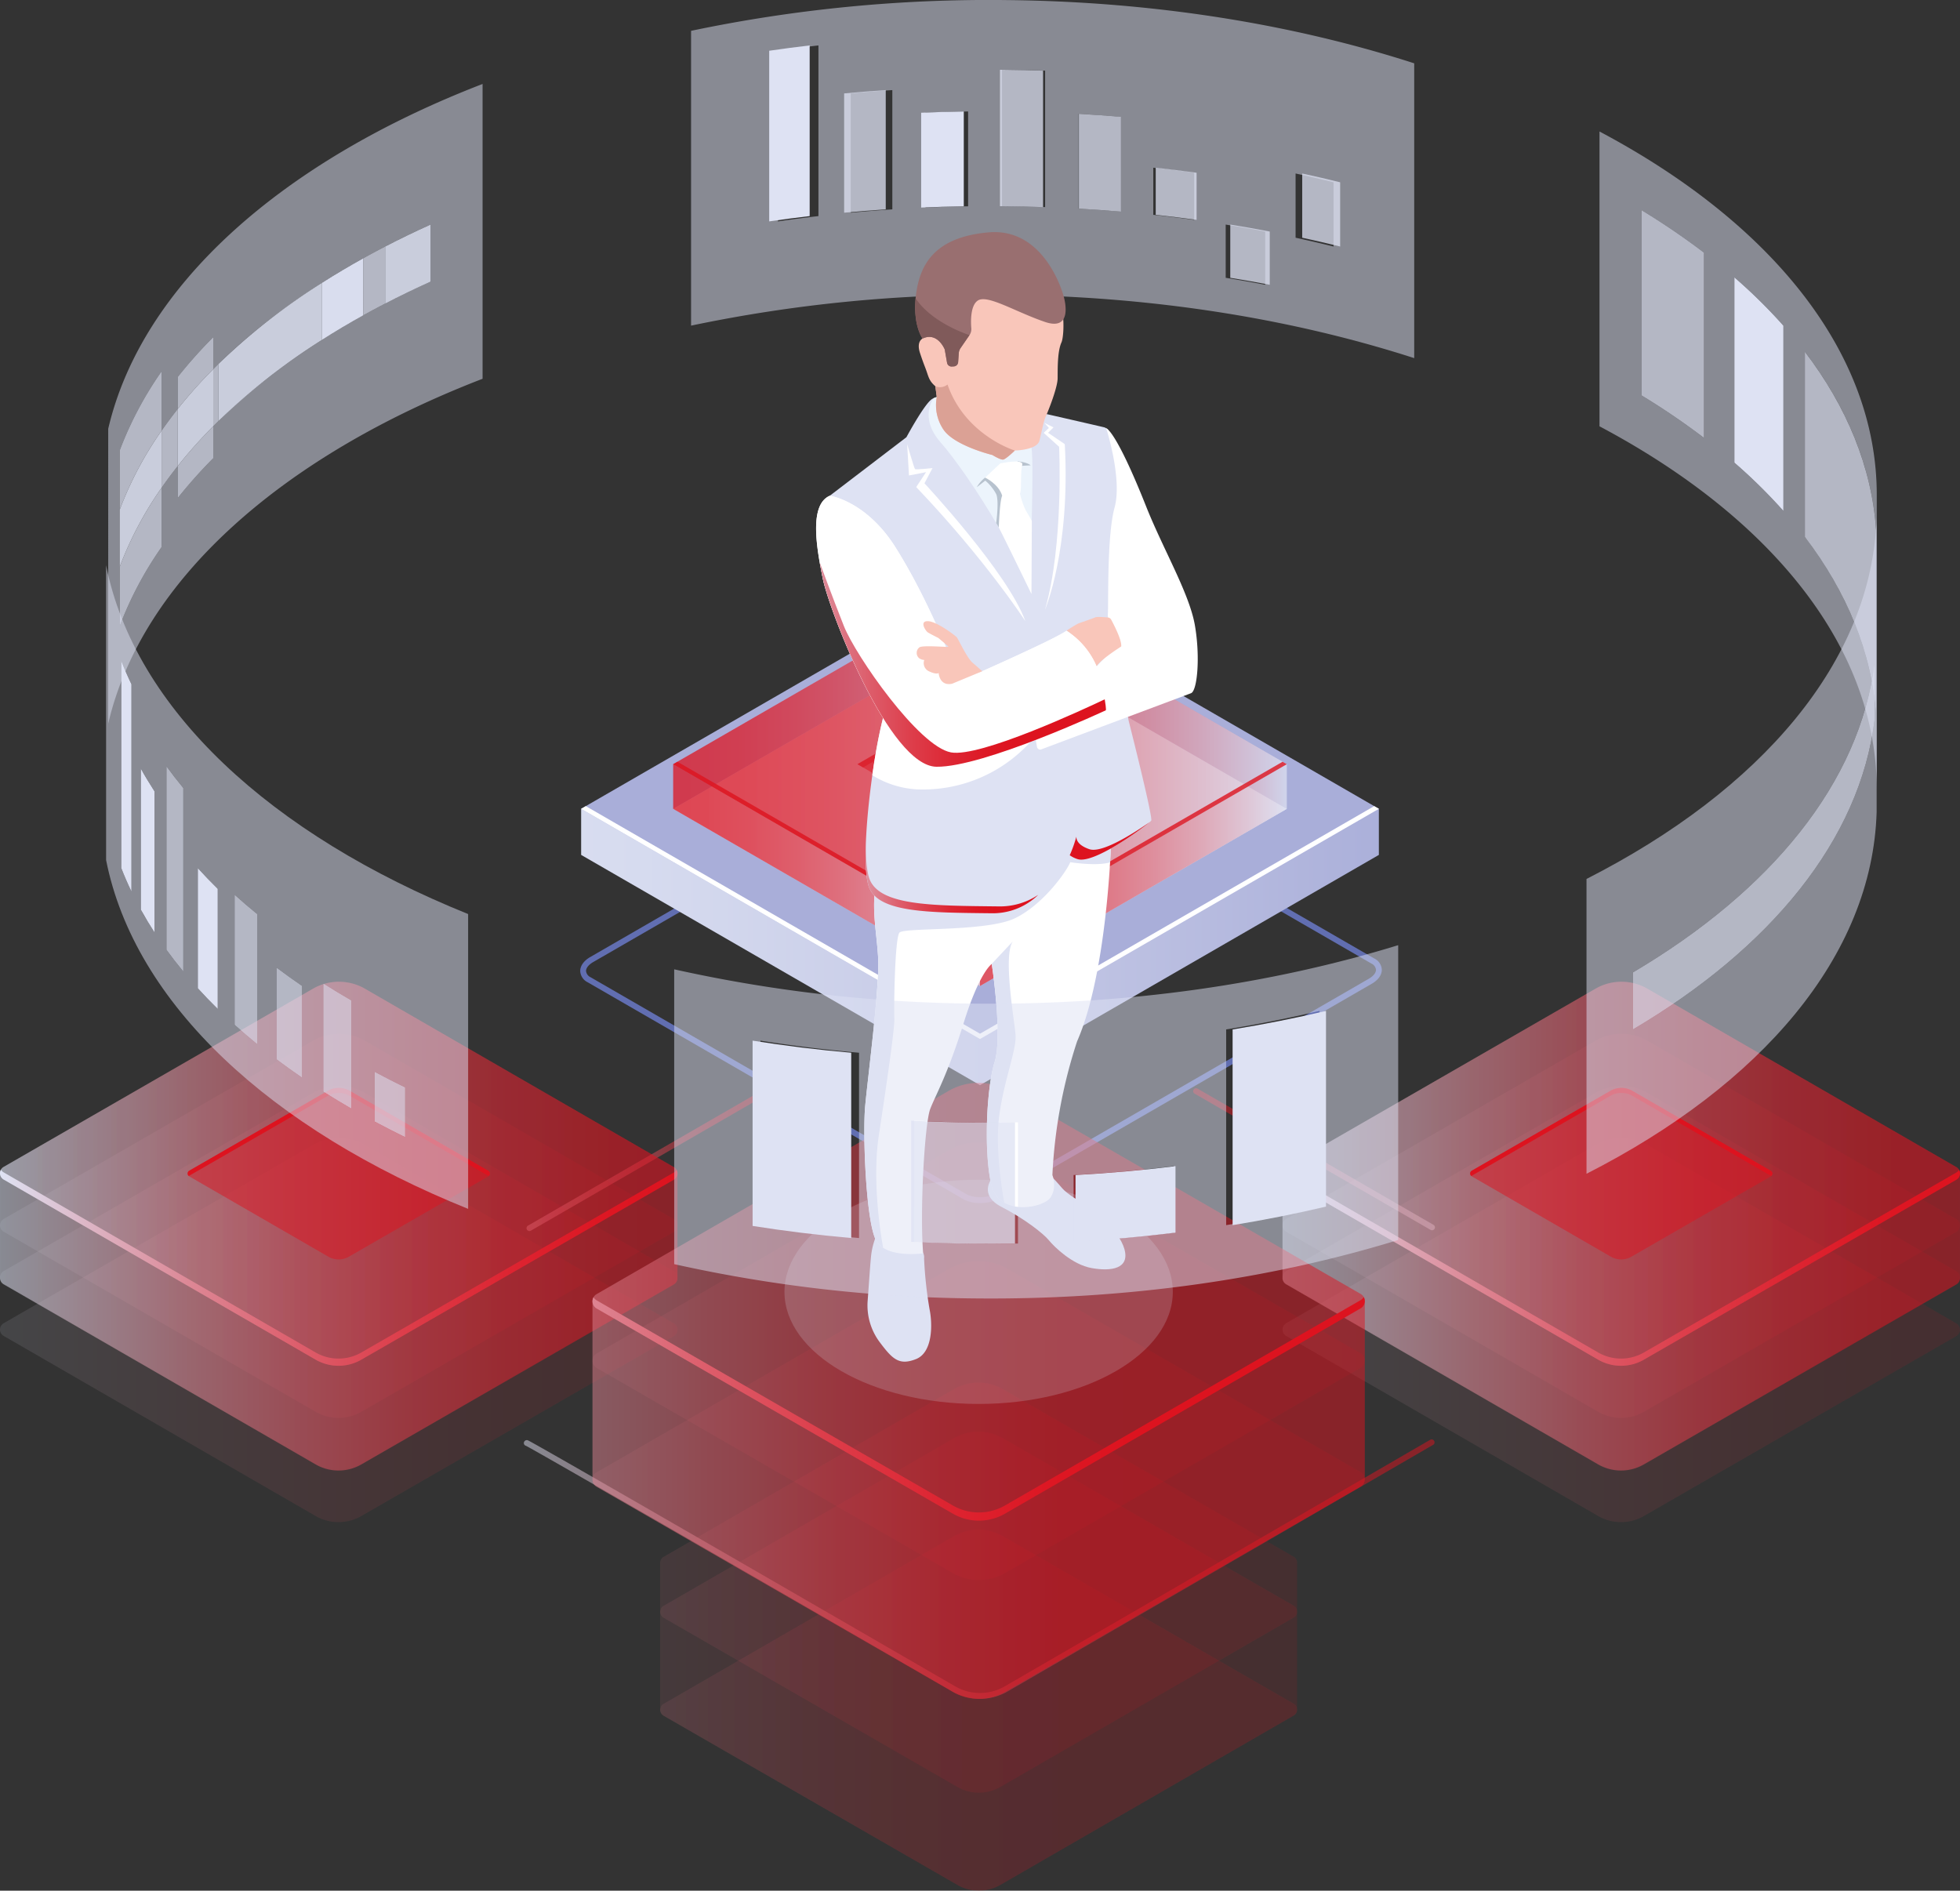<svg xmlns="http://www.w3.org/2000/svg" xmlns:xlink="http://www.w3.org/1999/xlink" width="705.795" height="680.833" viewBox="0 0 705.795 680.833">
  <rect x="0" y="0" width="705.795" height="680.833" fill="#333333" stroke="none"/>
  <defs>
    <linearGradient id="linear-gradient" y1="0.5" x2="1" y2="0.5" gradientUnits="objectBoundingBox">
      <stop offset="0" stop-color="#dee2f3"/>
      <stop offset="0.118" stop-color="#ddb9c9"/>
      <stop offset="0.281" stop-color="#dd8795"/>
      <stop offset="0.443" stop-color="#dd5d6b"/>
      <stop offset="0.598" stop-color="#dd3d4a"/>
      <stop offset="0.746" stop-color="#dd2532"/>
      <stop offset="0.884" stop-color="#dd1723"/>
      <stop offset="1" stop-color="#dd131f"/>
    </linearGradient>
    <linearGradient id="linear-gradient-2" y1="0.5" x2="1" y2="0.5" gradientUnits="objectBoundingBox">
      <stop offset="0" stop-color="#dd131f"/>
      <stop offset="0.116" stop-color="#dd1723"/>
      <stop offset="0.254" stop-color="#dd2532"/>
      <stop offset="0.402" stop-color="#dd3d4a"/>
      <stop offset="0.557" stop-color="#dd5d6b"/>
      <stop offset="0.719" stop-color="#dd8795"/>
      <stop offset="0.882" stop-color="#ddb9c9"/>
      <stop offset="1" stop-color="#dee2f3"/>
    </linearGradient>
    <linearGradient id="linear-gradient-4" x1="-0.247" y1="0.5" x2="1.034" y2="0.5" gradientUnits="objectBoundingBox">
      <stop offset="0" stop-color="#dee2f3"/>
      <stop offset="0.255" stop-color="#d6dbef"/>
      <stop offset="0.627" stop-color="#c3c7e5"/>
      <stop offset="1" stop-color="#a9aed9"/>
    </linearGradient>
    <linearGradient id="linear-gradient-25" x1="-0.36" y1="0.5" x2="0.64" y2="0.5" xlink:href="#linear-gradient"/>
    <linearGradient id="linear-gradient-30" x1="-0.297" y1="0.5" x2="0.703" y2="0.5" xlink:href="#linear-gradient"/>
    <linearGradient id="linear-gradient-37" x1="-4.517" y1="3.882" x2="-3.495" y2="3.882" xlink:href="#linear-gradient"/>
    <linearGradient id="linear-gradient-38" x1="-0.236" y1="2.146" x2="0.751" y2="2.146" xlink:href="#linear-gradient"/>
    <linearGradient id="linear-gradient-39" x1="-0.256" y1="1.053" x2="0.713" y2="1.053" xlink:href="#linear-gradient"/>
  </defs>
  <g id="Group_1097" data-name="Group 1097" transform="translate(-209.664 -218.047)">
    <path id="Path_6226" data-name="Path 6226" d="M545.662,635.57a12.2,12.2,0,0,1-6.015-1.408L404.4,556.078A4.757,4.757,0,0,1,401.694,552c0-1.869,1.316-3.7,3.609-5.021l133.434-77.041c4.084-2.356,10.082-2.588,13.657-.519l135.247,78.084a4.758,4.758,0,0,1,2.706,4.072c0,1.869-1.316,3.7-3.61,5.021L553.3,633.641A15.633,15.633,0,0,1,545.662,635.57Zm-4.969-3.223c2.893,1.67,8.19,1.43,11.565-.521l133.433-77.041c1.605-.925,2.561-2.125,2.561-3.209a2.824,2.824,0,0,0-1.656-2.255L551.348,471.237c-2.891-1.664-8.186-1.424-11.565.52L406.349,548.8c-1.6.926-2.561,2.125-2.561,3.209a2.832,2.832,0,0,0,1.656,2.256Z" transform="translate(16.906 15.697)" fill="#616eb1" style="mix-blend-mode: lighten;isolation: isolate"/>
    <path id="Path_6227" data-name="Path 6227" d="M387.535,639.619a1.048,1.048,0,0,1-.523-1.956l85.436-49.326a1.047,1.047,0,1,1,1.046,1.814l-85.436,49.326A1.042,1.042,0,0,1,387.535,639.619Z" transform="translate(12.781 21.731)" opacity="0.5" fill="url(#linear-gradient)"/>
    <path id="Path_6228" data-name="Path 6228" d="M696.384,639.341a1.027,1.027,0,0,1-.523-.142l-84.956-49.048a1.047,1.047,0,1,1,1.046-1.814l84.955,49.048a1.048,1.048,0,0,1-.524,1.956Z" transform="translate(28.953 21.728)" opacity="0.5" fill="url(#linear-gradient-2)"/>
    <path id="Path_6229" data-name="Path 6229" d="M546.472,799.271a19.876,19.876,0,0,1-9.957-2.667c-34.825-20.187-150.791-87.229-153.572-88.467a1,1,0,0,1-.669-1.282,1.081,1.081,0,0,1,1.343-.7c1.806.521,152.43,87.753,153.95,88.632a17.852,17.852,0,0,0,17.833-.005L708.589,706a1.048,1.048,0,1,1,1.052,1.813L556.451,796.6A19.934,19.934,0,0,1,546.472,799.271Z" transform="translate(16.078 30.527)" opacity="0.5" fill="url(#linear-gradient)"/>
    <g id="Group_1065" data-name="Group 1065" transform="translate(418.932 426.375)">
      <g id="Group_1061" data-name="Group 1061">
        <path id="Path_6230" data-name="Path 6230" d="M689.287,493.6v16.6L545.66,593.123,402.028,510.2V493.6Z" transform="translate(-402.028 -410.676)" fill="url(#linear-gradient-4)"/>
        <path id="Path_6231" data-name="Path 6231" d="M545.66,579.792,402.028,496.866l143.627-82.923,143.632,82.926Z" transform="translate(-402.028 -413.943)" fill="#a9aed9"/>
        <path id="Path_6232" data-name="Path 6232" d="M545.66,574.624,403.708,492.668l-1.679.969L545.66,576.563,689.287,493.64l-1.679-.969Z" transform="translate(-402.028 -410.715)" fill="#fff"/>
      </g>
      <g id="Group_1064" data-name="Group 1064" transform="translate(33.157 3.079)">
        <path id="Path_6233" data-name="Path 6233" d="M544.353,559.91,433.882,496.129,544.35,432.351l110.471,63.781Z" transform="translate(-433.879 -416.267)" fill="#dee2f3"/>
        <g id="Group_1063" data-name="Group 1063" transform="translate(0)">
          <path id="Path_6234" data-name="Path 6234" d="M544.353,559.913,433.88,496.131l110.47-63.78,110.474,63.782Z" transform="translate(-433.88 -416.267)" opacity="0.5" fill="url(#linear-gradient-2)"/>
          <g id="Group_1062" data-name="Group 1062">
            <path id="Path_6235" data-name="Path 6235" d="M540,416.9l110.474,63.782v16.083L540,432.983Z" transform="translate(-429.528 -416.9)" opacity="0.5" fill="url(#linear-gradient-2)"/>
            <path id="Path_6236" data-name="Path 6236" d="M544.353,432.983,433.88,496.763V480.681L544.35,416.9Z" transform="translate(-433.88 -416.9)" opacity="0.5" fill="url(#linear-gradient-2)"/>
            <path id="Path_6237" data-name="Path 6237" d="M544.353,544.463,433.88,480.681,544.35,416.9l110.474,63.782Z" transform="translate(-433.88 -416.9)" opacity="0.5" fill="url(#linear-gradient-2)"/>
            <path id="Path_6238" data-name="Path 6238" d="M541.74,504.659,497.6,479.173l44.142-25.485,44.143,25.486Z" transform="translate(-431.267 -415.392)" fill="#dd131f" opacity="0.5"/>
            <path id="Path_6239" data-name="Path 6239" d="M541.738,456.032l42.112,24.314,2.031-1.173-44.143-25.486L497.6,479.173l2.031,1.172Z" transform="translate(-431.267 -415.392)" fill="#dd131f" opacity="0.5"/>
            <path id="Path_6240" data-name="Path 6240" d="M540,541.95v16.083l110.47-63.78V478.17Z" transform="translate(-429.528 -414.388)" opacity="0.5" fill="url(#linear-gradient-2)"/>
          </g>
          <path id="Path_6241" data-name="Path 6241" d="M433.88,478.168v16.083l110.474,63.782V541.95Z" transform="translate(-433.88 -414.388)" opacity="0.5" fill="url(#linear-gradient-2)"/>
        </g>
        <path id="Path_6242" data-name="Path 6242" d="M544.353,540.23,435.4,477.325l-1.521.878,110.474,63.782,110.47-63.78-1.52-.878Z" transform="translate(-433.879 -414.423)" fill="#dd131f" opacity="0.8"/>
      </g>
    </g>
    <g id="Group_1072" data-name="Group 1072" transform="translate(209.664 571.581)">
      <g id="Group_1066" data-name="Group 1066" transform="translate(0 56.3)" opacity="0.11">
        <path id="Path_6243" data-name="Path 6243" d="M341.072,606.894a18.708,18.708,0,0,0-18.691-.009l-111.4,64.17a2.63,2.63,0,0,0,0,4.555l112.329,64.854a16.492,16.492,0,0,0,16.495,0l112.5-64.792a2.63,2.63,0,0,0,0-4.556Z" transform="translate(-209.664 -604.388)" fill="url(#linear-gradient)"/>
      </g>
      <g id="Group_1067" data-name="Group 1067" transform="translate(0 37.533)" opacity="0.11">
        <path id="Path_6244" data-name="Path 6244" d="M341.072,588.867a18.706,18.706,0,0,0-18.691-.009l-111.4,64.169a2.63,2.63,0,0,0,0,4.556l112.329,64.854a16.5,16.5,0,0,0,16.495,0l112.5-64.792a2.631,2.631,0,0,0,0-4.557Z" transform="translate(-209.664 -586.36)" fill="url(#linear-gradient)"/>
      </g>
      <g id="Group_1068" data-name="Group 1068" transform="translate(0 18.767)" opacity="0.11">
        <path id="Path_6245" data-name="Path 6245" d="M341.072,570.839a18.708,18.708,0,0,0-18.691-.009L210.98,635a2.63,2.63,0,0,0,0,4.555l112.329,64.854a16.491,16.491,0,0,0,16.495,0l112.5-64.792a2.63,2.63,0,0,0,0-4.556Z" transform="translate(-209.664 -568.333)" fill="url(#linear-gradient)"/>
      </g>
      <g id="Group_1069" data-name="Group 1069" transform="translate(0)" opacity="0.11">
        <path id="Path_6246" data-name="Path 6246" d="M341.072,552.812a18.706,18.706,0,0,0-18.691-.009l-111.4,64.169a2.63,2.63,0,0,0,0,4.557l112.329,64.854a16.5,16.5,0,0,0,16.495,0l112.5-64.792a2.63,2.63,0,0,0,0-4.557Z" transform="translate(-209.664 -550.305)" fill="url(#linear-gradient)"/>
      </g>
      <path id="Path_6247" data-name="Path 6247" d="M452.306,617.032,341.072,552.812a18.706,18.706,0,0,0-18.691-.009l-111.4,64.169a2.6,2.6,0,0,0-1.316,2.279v37.731a2.607,2.607,0,0,0,1.316,2.279l112.329,64.852a16.492,16.492,0,0,0,16.495,0l112.5-64.792a2.605,2.605,0,0,0,1.315-2.278V619.31h0A2.605,2.605,0,0,0,452.306,617.032Z" transform="translate(-209.664 -550.305)" opacity="0.5" fill="url(#linear-gradient)"/>
      <g id="Group_1070" data-name="Group 1070" transform="translate(0)" opacity="0.11">
        <path id="Path_6248" data-name="Path 6248" d="M341.072,552.812a18.706,18.706,0,0,0-18.691-.009l-111.4,64.169a2.63,2.63,0,0,0,0,4.557l112.329,64.854a16.5,16.5,0,0,0,16.495,0l112.5-64.792a2.63,2.63,0,0,0,0-4.557Z" transform="translate(-209.664 -550.305)" fill="url(#linear-gradient)"/>
      </g>
      <g id="Group_1071" data-name="Group 1071" transform="translate(67.555 38.228)" opacity="0.5">
        <path id="Path_6249" data-name="Path 6249" d="M332.981,588.09a7.931,7.931,0,0,0-7.924,0l-49.912,28.751a1.173,1.173,0,0,0,0,2.033l50.118,28.936a7.359,7.359,0,0,0,7.36,0l50.2-28.909a1.174,1.174,0,0,0,0-2.033Z" transform="translate(-274.558 -587.028)" fill="#dd131f"/>
      </g>
      <path id="Path_6250" data-name="Path 6250" d="M275.145,618.64l49.912-28.751a7.931,7.931,0,0,1,7.924,0l49.837,28.773c.051.029.07.08.113.115a1.154,1.154,0,0,0-.113-1.918L332.981,588.09a7.931,7.931,0,0,0-7.924,0l-49.912,28.751a1.154,1.154,0,0,0-.115,1.917C275.075,618.72,275.094,618.669,275.145,618.64Z" transform="translate(-207.002 -548.799)" fill="#dd131f"/>
      <path id="Path_6251" data-name="Path 6251" d="M452.306,616.331,339.8,681.124a16.5,16.5,0,0,1-16.495,0L210.98,616.271a2.612,2.612,0,0,1-.976-.982,2.633,2.633,0,0,0,.976,3.574l112.329,64.854a16.5,16.5,0,0,0,16.495,0l112.5-64.792a2.633,2.633,0,0,0,.975-3.575A2.594,2.594,0,0,1,452.306,616.331Z" transform="translate(-209.664 -547.64)" fill="url(#linear-gradient)"/>
    </g>
    <g id="Group_1079" data-name="Group 1079" transform="translate(671.502 571.581)">
      <g id="Group_1073" data-name="Group 1073" transform="translate(0 56.3)" opacity="0.11">
        <path id="Path_6252" data-name="Path 6252" d="M767.4,606.894a18.708,18.708,0,0,0-18.691-.009l-111.4,64.17a2.63,2.63,0,0,0,0,4.555l112.33,64.854a16.492,16.492,0,0,0,16.495,0l112.5-64.792a2.63,2.63,0,0,0,0-4.556Z" transform="translate(-635.988 -604.388)" fill="url(#linear-gradient)"/>
      </g>
      <g id="Group_1074" data-name="Group 1074" transform="translate(0 37.533)" opacity="0.11">
        <path id="Path_6253" data-name="Path 6253" d="M767.4,588.867a18.706,18.706,0,0,0-18.691-.009L637.3,653.026a2.63,2.63,0,0,0,0,4.556l112.33,64.854a16.5,16.5,0,0,0,16.495,0l112.5-64.792a2.631,2.631,0,0,0,0-4.557Z" transform="translate(-635.988 -586.36)" fill="url(#linear-gradient)"/>
      </g>
      <g id="Group_1075" data-name="Group 1075" transform="translate(0 18.767)" opacity="0.11">
        <path id="Path_6254" data-name="Path 6254" d="M767.4,570.839a18.708,18.708,0,0,0-18.691-.009L637.3,635a2.63,2.63,0,0,0,0,4.555l112.33,64.854a16.491,16.491,0,0,0,16.495,0l112.5-64.792a2.63,2.63,0,0,0,0-4.556Z" transform="translate(-635.988 -568.333)" fill="url(#linear-gradient)"/>
      </g>
      <g id="Group_1076" data-name="Group 1076" opacity="0.11">
        <path id="Path_6255" data-name="Path 6255" d="M767.4,552.812a18.706,18.706,0,0,0-18.691-.009L637.3,616.971a2.63,2.63,0,0,0,0,4.557l112.33,64.854a16.5,16.5,0,0,0,16.495,0l112.5-64.792a2.63,2.63,0,0,0,0-4.557Z" transform="translate(-635.988 -550.305)" fill="url(#linear-gradient)"/>
      </g>
      <path id="Path_6256" data-name="Path 6256" d="M878.63,617.032,767.4,552.812A18.706,18.706,0,0,0,748.7,552.8L637.3,616.971a2.605,2.605,0,0,0-1.315,2.279v37.731a2.608,2.608,0,0,0,1.315,2.279l112.33,64.852a16.492,16.492,0,0,0,16.495,0l112.5-64.792a2.6,2.6,0,0,0,1.316-2.278V619.31h0A2.6,2.6,0,0,0,878.63,617.032Z" transform="translate(-635.988 -550.305)" opacity="0.5" fill="url(#linear-gradient)"/>
      <g id="Group_1077" data-name="Group 1077" opacity="0.11">
        <path id="Path_6257" data-name="Path 6257" d="M767.4,552.812a18.706,18.706,0,0,0-18.691-.009L637.3,616.971a2.63,2.63,0,0,0,0,4.557l112.33,64.854a16.5,16.5,0,0,0,16.495,0l112.5-64.792a2.63,2.63,0,0,0,0-4.557Z" transform="translate(-635.988 -550.305)" fill="url(#linear-gradient)"/>
      </g>
      <g id="Group_1078" data-name="Group 1078" transform="translate(67.555 38.228)" opacity="0.5">
        <path id="Path_6258" data-name="Path 6258" d="M759.305,588.09a7.931,7.931,0,0,0-7.924,0l-49.912,28.751a1.174,1.174,0,0,0,0,2.033l50.118,28.936a7.359,7.359,0,0,0,7.36,0l50.2-28.909a1.174,1.174,0,0,0,0-2.033Z" transform="translate(-700.882 -587.028)" fill="#dd131f"/>
      </g>
      <path id="Path_6259" data-name="Path 6259" d="M701.469,618.64l49.912-28.751a7.931,7.931,0,0,1,7.924,0l49.837,28.773c.051.029.07.08.115.115a1.154,1.154,0,0,0-.115-1.918L759.3,588.09a7.931,7.931,0,0,0-7.924,0l-49.912,28.751a1.154,1.154,0,0,0-.114,1.917C701.4,618.72,701.418,618.669,701.469,618.64Z" transform="translate(-633.327 -548.799)" fill="#dd131f"/>
      <path id="Path_6260" data-name="Path 6260" d="M878.63,616.331l-112.5,64.793a16.5,16.5,0,0,1-16.5,0L637.3,616.271a2.6,2.6,0,0,1-.975-.982,2.631,2.631,0,0,0,.975,3.574l112.329,64.854a16.5,16.5,0,0,0,16.5,0l112.5-64.792a2.632,2.632,0,0,0,.975-3.575A2.585,2.585,0,0,1,878.63,616.331Z" transform="translate(-635.988 -547.64)" fill="url(#linear-gradient)"/>
    </g>
    <g id="Group_1080" data-name="Group 1080" transform="translate(248.63 218.047)">
      <path id="Path_6261" data-name="Path 6261" d="M845.238,473.79V407.065c-1.546-22.74-10.544-44.416-25.65-64.231v66.725c15.106,19.816,24.1,41.491,25.65,64.231Zm-33.371-73.6V333.461A190.931,190.931,0,0,0,794.2,316.056v66.725a190.792,190.792,0,0,1,17.666,17.406Zm-28.6-26.3V307.164a258.259,258.259,0,0,0-22.516-15.319v66.725a258.042,258.042,0,0,1,22.516,15.318Zm-37.632-4.194V263.535c61.47,32.612,99.839,79.25,99.839,130.849V500.543c0-51.6-38.368-98.239-99.839-130.849Z" transform="translate(-208.62 -216.182)" fill="#dee2f3" opacity="0.502"/>
      <path id="Path_6262" data-name="Path 6262" d="M645.795,320.594v-19.17q-7.036-1.348-14.219-2.506v19.17q7.181,1.157,14.219,2.506ZM620.216,297.22V280.254q-7.291-1.006-14.716-1.813v16.965q7.423.807,14.716,1.813Zm50.194,9.6V283.69q-6.752-1.672-13.668-3.167v23.13q6.914,1.493,13.668,3.167Zm-76.652-12.557V260.115q-7.512-.646-15.141-1.086v34.148q7.628.439,15.141,1.086Zm-54.936-1.924V258.191q-7.723.117-15.352.449v34.148q7.626-.331,15.352-.449Zm-27.29,1.1V250.491q-7.547.5-14.984,1.2v42.948q7.436-.7,14.984-1.2Zm55.018-.819V243.491q-6.9-.242-13.871-.313-.826-.008-1.65-.014V292.29l1.65.014q6.975.07,13.871.314Zm-81.627,3.242V234.405q-7.348.859-14.571,1.914v61.455q7.22-1.056,14.571-1.914Zm-45.865-66.712a522.047,522.047,0,0,1,113.621-11.073c53.352.534,103.328,8.749,146.782,22.774V347.008c-43.454-14.026-93.43-22.24-146.782-22.774a521.979,521.979,0,0,0-113.621,11.073V229.148Z" transform="translate(-229.17 -218.047)" fill="#dee2f3" opacity="0.502"/>
      <path id="Path_6263" data-name="Path 6263" d="M266.314,371.95V350.576a129.077,129.077,0,0,0-15.086,28.479v63.3a129.07,129.07,0,0,1,15.086-28.478V392.508q2.759-3.973,5.838-7.849v11.527a172.784,172.784,0,0,1,12.77-14.322V370.338c20.026-20.154,46.7-37.83,78.27-52.067V297.714q-8.427,3.8-16.379,7.921-3.977,2.061-7.828,4.2c-20.276,11.255-37.9,24.085-52.256,38.153q-.912.893-1.806,1.794V338.254a172.768,172.768,0,0,0-12.77,14.321V364.1q-3.076,3.874-5.838,7.848Zm-19.219-.668c12.072-51.806,62.823-96.422,134.81-124.189V353.252c-71.988,27.767-122.739,72.383-134.81,124.188V371.282Z" transform="translate(-247.095 -216.856)" fill="#dee2f3" opacity="0.502"/>
      <path id="Path_6264" data-name="Path 6264" d="M284.165,347.786q.895-.9,1.806-1.794V366.55a229.347,229.347,0,0,1,37.385-29.313q7.17-4.566,14.872-8.84V307.839q3.851-2.138,7.828-4.2V324.2q7.946-4.118,16.379-7.921v0c-31.575,14.237-58.244,31.913-78.27,52.067V347.786Zm-18.608,22.17q2.759-3.972,5.838-7.848v20.557q-3.076,3.876-5.838,7.849V369.956Z" transform="translate(-246.338 -214.862)" fill="#dee2f3" opacity="0.753"/>
      <path id="Path_6265" data-name="Path 6265" d="M342.885,303.641q7.947-4.119,16.379-7.921v20.557q-8.427,3.8-16.379,7.921V303.641Z" transform="translate(-243.167 -214.862)" fill="#dee2f3" opacity="0.878"/>
      <path id="Path_6266" data-name="Path 6266" d="M285.167,345.167a229.338,229.338,0,0,1,37.385-29.312v20.557a229.345,229.345,0,0,0-37.385,29.313V345.167Z" transform="translate(-245.534 -214.037)" fill="#dee2f3" opacity="0.878"/>
      <path id="Path_6267" data-name="Path 6267" d="M321.079,316.2q7.17-4.566,14.872-8.841V327.92q-7.7,4.272-14.872,8.84V316.2Z" transform="translate(-244.061 -214.385)" fill="#dee2f3" opacity="0.973"/>
      <path id="Path_6268" data-name="Path 6268" d="M251.065,374.979A129.079,129.079,0,0,1,266.151,346.5v21.374a129.069,129.069,0,0,0-15.086,28.478v20.558a129.045,129.045,0,0,1,15.086-28.478V409.8a129.07,129.07,0,0,0-15.086,28.478v-63.3Z" transform="translate(-246.932 -212.78)" fill="#dee2f3" opacity="0.753"/>
      <path id="Path_6269" data-name="Path 6269" d="M251.065,395.51a129.07,129.07,0,0,1,15.086-28.478V387.59a129.046,129.046,0,0,0-15.086,28.478V395.51Z" transform="translate(-246.932 -211.938)" fill="#dee2f3" opacity="0.878"/>
      <path id="Path_6270" data-name="Path 6270" d="M271.165,381.068a172.949,172.949,0,0,1,12.77-14.321v11.526a172.783,172.783,0,0,0-12.77,14.322V381.068Zm0-32.084a172.773,172.773,0,0,1,12.77-14.321v11.526a172.784,172.784,0,0,0-12.77,14.322V348.984Z" transform="translate(-246.108 -213.266)" fill="#dee2f3" opacity="0.753"/>
      <path id="Path_6271" data-name="Path 6271" d="M271.165,360.057a172.8,172.8,0,0,1,12.77-14.322v20.558a172.955,172.955,0,0,0-12.77,14.321V360.057Z" transform="translate(-246.108 -212.812)" fill="#dee2f3" opacity="0.878"/>
      <path id="Path_6272" data-name="Path 6272" d="M816.675,339.71c15.106,19.816,24.1,41.491,25.65,64.231v66.725c-1.546-22.74-10.544-44.416-25.65-64.231V339.71Z" transform="translate(-205.707 -213.059)" fill="#dee2f3" opacity="0.753"/>
      <path id="Path_6273" data-name="Path 6273" d="M792.288,313.987a190.915,190.915,0,0,1,17.666,17.406v66.725a190.788,190.788,0,0,0-17.666-17.406V313.987Z" transform="translate(-206.707 -214.113)" fill="#dee2f3"/>
      <path id="Path_6274" data-name="Path 6274" d="M760.159,290.729a258.28,258.28,0,0,1,22.516,15.319v66.724a258.05,258.05,0,0,0-22.516-15.318V290.729Z" transform="translate(-208.025 -215.067)" fill="#dee2f3" opacity="0.753"/>
      <path id="Path_6275" data-name="Path 6275" d="M648.167,278.062q6.914,1.493,13.668,3.167v23.13q-6.752-1.674-13.668-3.167v-23.13Z" transform="translate(-218.208 -215.586)" fill="#dee2f3" opacity="0.753"/>
      <path id="Path_6276" data-name="Path 6276" d="M623.992,295.733q7.181,1.157,14.219,2.506v19.17q-7.036-1.348-14.219-2.506v-19.17Z" transform="translate(-219.939 -214.862)" fill="#dee2f3" opacity="0.753"/>
      <path id="Path_6277" data-name="Path 6277" d="M598.944,276.062q7.423.806,14.716,1.813v16.965q-7.291-1.006-14.716-1.813V276.062Z" transform="translate(-221.734 -215.668)" fill="#dee2f3" opacity="0.753"/>
      <path id="Path_6278" data-name="Path 6278" d="M573.119,257.415q7.628.439,15.141,1.086v34.148q-7.512-.646-15.141-1.086V257.415Z" transform="translate(-223.589 -216.433)" fill="#dee2f3" opacity="0.753"/>
      <path id="Path_6279" data-name="Path 6279" d="M546.618,242.175q.824,0,1.65.014,6.975.07,13.871.313v49.127q-6.9-.244-13.871-.314l-1.65-.014V242.175Z" transform="translate(-225.494 -217.058)" fill="#dee2f3" opacity="0.753"/>
      <path id="Path_6280" data-name="Path 6280" d="M520.145,257.059q7.626-.331,15.352-.449v34.148q-7.723.117-15.352.449V257.059Z" transform="translate(-227.405 -216.466)" fill="#dee2f3"/>
      <path id="Path_6281" data-name="Path 6281" d="M494.283,250.409q7.436-.7,14.984-1.2V292.16q-7.547.5-14.984,1.2V250.409Z" transform="translate(-229.275 -216.769)" fill="#dee2f3" opacity="0.753"/>
      <path id="Path_6282" data-name="Path 6282" d="M469.119,235.675q7.22-1.054,14.571-1.914v61.455q-7.348.859-14.571,1.914V235.675Z" transform="translate(-231.094 -217.403)" fill="#dee2f3"/>
    </g>
    <g id="Group_1095" data-name="Group 1095" transform="translate(423.015 301.633)">
      <g id="Group_1092" data-name="Group 1092" transform="translate(0 306.357)">
        <g id="Group_1085" data-name="Group 1085" transform="translate(24.376 107.947)">
          <g id="Group_1081" data-name="Group 1081" transform="translate(0 52.932)" opacity="0.11">
            <path id="Path_6283" data-name="Path 6283" d="M535.2,739.419a17.588,17.588,0,0,1,17.573-.008L657.51,799.74a2.474,2.474,0,0,1,0,4.284L551.9,865a15.508,15.508,0,0,1-15.508,0l-105.77-60.916a2.473,2.473,0,0,1,0-4.284Z" transform="translate(-429.386 -737.063)" fill="url(#linear-gradient-25)"/>
          </g>
          <g id="Group_1082" data-name="Group 1082" transform="translate(0 35.288)" opacity="0.11">
            <path id="Path_6284" data-name="Path 6284" d="M535.2,722.47a17.589,17.589,0,0,1,17.573-.008L657.51,782.791a2.474,2.474,0,0,1,0,4.284L551.9,848.047a15.508,15.508,0,0,1-15.508,0l-105.77-60.915a2.473,2.473,0,0,1,0-4.284Z" transform="translate(-429.386 -720.114)" fill="url(#linear-gradient-25)"/>
          </g>
          <g id="Group_1083" data-name="Group 1083" transform="translate(0 17.644)" opacity="0.11">
            <path id="Path_6285" data-name="Path 6285" d="M535.2,705.521a17.589,17.589,0,0,1,17.573-.008L657.51,765.842a2.474,2.474,0,0,1,0,4.284L551.9,831.1a15.509,15.509,0,0,1-15.508,0l-105.77-60.916a2.473,2.473,0,0,1,0-4.284Z" transform="translate(-429.386 -703.165)" fill="url(#linear-gradient-25)"/>
          </g>
          <g id="Group_1084" data-name="Group 1084" opacity="0.11">
            <path id="Path_6286" data-name="Path 6286" d="M535.2,688.572a17.588,17.588,0,0,1,17.573-.008L657.51,748.893a2.474,2.474,0,0,1,0,4.284L551.9,814.149a15.508,15.508,0,0,1-15.508,0l-105.77-60.915a2.473,2.473,0,0,1,0-4.284Z" transform="translate(-429.386 -686.216)" fill="url(#linear-gradient-25)"/>
          </g>
          <path id="Path_6287" data-name="Path 6287" d="M430.623,748.95,535.2,688.572a17.588,17.588,0,0,1,17.573-.008L657.51,748.893a2.451,2.451,0,0,1,1.236,2.142v52.931a2.453,2.453,0,0,1-1.236,2.142L551.9,867.082a15.508,15.508,0,0,1-15.508,0l-105.77-60.916a2.452,2.452,0,0,1-1.237-2.142V751.093h0A2.45,2.45,0,0,1,430.623,748.95Z" transform="translate(-429.386 -686.216)" opacity="0.11" fill="url(#linear-gradient-25)"/>
        </g>
        <g id="Group_1091" data-name="Group 1091">
          <g id="Group_1086" data-name="Group 1086" transform="translate(0 64.183)" opacity="0.11">
            <path id="Path_6288" data-name="Path 6288" d="M534.276,647.033a21.328,21.328,0,0,1,21.309-.01l127,73.153a3,3,0,0,1,0,5.195L554.527,799.3a18.8,18.8,0,0,1-18.8,0L407.47,725.438a3,3,0,0,1,0-5.193Z" transform="translate(-405.97 -644.175)" fill="url(#linear-gradient-30)"/>
          </g>
          <g id="Group_1087" data-name="Group 1087" transform="translate(0 42.788)" opacity="0.11">
            <path id="Path_6289" data-name="Path 6289" d="M534.276,626.481a21.328,21.328,0,0,1,21.309-.01l127,73.154a3,3,0,0,1,0,5.194L554.527,778.751a18.8,18.8,0,0,1-18.8,0L407.47,704.887a3,3,0,0,1,0-5.195Z" transform="translate(-405.97 -623.623)" fill="url(#linear-gradient-30)"/>
          </g>
          <g id="Group_1088" data-name="Group 1088" transform="translate(0 21.394)" opacity="0.11">
            <path id="Path_6290" data-name="Path 6290" d="M534.276,605.93a21.328,21.328,0,0,1,21.309-.01l127,73.153a3,3,0,0,1,0,5.195L554.527,758.2a18.8,18.8,0,0,1-18.8,0L407.47,684.335a3,3,0,0,1,0-5.193Z" transform="translate(-405.97 -603.072)" fill="url(#linear-gradient-30)"/>
          </g>
          <g id="Group_1089" data-name="Group 1089" transform="translate(0 0)" opacity="0.11">
            <path id="Path_6291" data-name="Path 6291" d="M534.276,585.378a21.332,21.332,0,0,1,21.309-.01l127,73.154a3,3,0,0,1,0,5.194L554.527,737.648a18.8,18.8,0,0,1-18.8,0L407.47,663.784a3,3,0,0,1,0-5.195Z" transform="translate(-405.97 -582.521)" fill="url(#linear-gradient-30)"/>
          </g>
          <path id="Path_6292" data-name="Path 6292" d="M407.47,658.589l126.806-73.212a21.328,21.328,0,0,1,21.308-.01l127,73.153a2.97,2.97,0,0,1,1.5,2.6V725.3a2.972,2.972,0,0,1-1.5,2.6L554.527,801.83a18.8,18.8,0,0,1-18.8,0L407.47,727.966a2.968,2.968,0,0,1-1.5-2.6V661.187h0A2.971,2.971,0,0,1,407.47,658.589Z" transform="translate(-405.97 -582.521)" opacity="0.5" fill="url(#linear-gradient-30)"/>
          <g id="Group_1090" data-name="Group 1090" transform="translate(0 0)" opacity="0.11">
            <path id="Path_6293" data-name="Path 6293" d="M534.276,585.378a21.332,21.332,0,0,1,21.309-.01l127,73.154a3,3,0,0,1,0,5.194L554.527,737.648a18.8,18.8,0,0,1-18.8,0L407.47,663.784a3,3,0,0,1,0-5.195Z" transform="translate(-405.97 -582.521)" fill="url(#linear-gradient-30)"/>
          </g>
          <path id="Path_6294" data-name="Path 6294" d="M407.47,657.791l128.253,73.863a18.8,18.8,0,0,0,18.8,0l128.056-73.932a2.97,2.97,0,0,0,1.112-1.12,3,3,0,0,1-1.112,4.075L554.527,734.61a18.8,18.8,0,0,1-18.8,0L407.47,660.746a3,3,0,0,1-1.113-4.075A2.972,2.972,0,0,0,407.47,657.791Z" transform="translate(-405.97 -579.483)" fill="url(#linear-gradient-30)"/>
        </g>
      </g>
      <ellipse id="Ellipse_156" data-name="Ellipse 156" cx="69.919" cy="40.368" rx="69.919" ry="40.368" transform="translate(69.137 341.241)" fill="#dee2f3" opacity="0.2"/>
      <g id="Group_1094" data-name="Group 1094" transform="translate(80.527)">
        <path id="Path_6295" data-name="Path 6295" d="M566.031,625.359s1.7,1.772,3.464,3.86,6.722,4.994,8.8,6.287,11.626,8.527,13.621,15.65-4.825,8.066-11.8,6.828-13.492-7.673-15.391-10-8.5-7.6-17.061-12.028-3.385-10.389-3.385-10.389Z" transform="translate(-480.889 -284.931)" fill="#dee2f3"/>
        <path id="Path_6296" data-name="Path 6296" d="M504.18,645.684a26.48,26.48,0,0,0-1.811,7.323c-.4,4.119-.976,13.049-1.19,15.662a22.1,22.1,0,0,0,4.3,15.126c4.6,6.121,6.974,8.538,13.085,6.131s5.972-12.665,4.891-17.94a146.238,146.238,0,0,1-1.975-18.318,3.664,3.664,0,0,0-.35-2.03Z" transform="translate(-482.596 -284.098)" fill="#dee2f3"/>
        <path id="Path_6297" data-name="Path 6297" d="M588.87,509.883s-1.288,47.036-12.25,72a181.526,181.526,0,0,0-8.888,48.145s1.812,4.5-.759,8.165-18.663,7.013-21.323-5.013-1.637-34.533,1.287-43.918-1.041-35.253-1.041-35.253-4.4,2.811-10.164,21.394-10.009,25.673-11.992,30.807-3.807,36.628-2.55,52.007c0,0-13.032,1.85-16.8-4.38s-5.028-38.458-4.072-48.733,5.251-43.19,4.661-53.375-2.713-18.456-.382-28.629,71.1-32.773,71.1-32.773Z" transform="translate(-482.641 -290.468)" fill="#fff"/>
        <path id="Path_6298" data-name="Path 6298" d="M504.978,551.18c-.59-10.185-2.713-18.456-.382-28.629.876-3.824,11.141-9.4,23.611-14.88,21.046-1.921,47.737-4.152,49.576-3.872,1.661.253,6.013,1.906,9.618,3.352l1.47,2.18s-.079,2.861-.36,7.531c-4.909,1.469-14.353-.048-14.353-.048-1.329,3.3-9.53,15.031-19.73,20.094s-40.047,3.325-41.76,5.25-2.045,27.674-1.855,30.948-2.813,23.888-5.588,42.115c-2.731,17.933,1.426,39.727,1.562,40.426a7.368,7.368,0,0,1-2.4-2.359c-3.767-6.229-5.028-38.458-4.072-48.733S505.568,561.365,504.978,551.18Z" transform="translate(-482.641 -289.917)" fill="#dee2f3"/>
        <path id="Path_6299" data-name="Path 6299" d="M566.342,361.576s15.256,3.48,20.389,4.685a2.642,2.642,0,0,1,1.859,1.611c1.481,3.752,5.2,15.406,2.4,32.423-3.442,20.912-2.351,34.992-2.351,34.992l7.056,36.728s8.871,34.98,8.106,35.937-20.429,15.921-26.573,13.813-4.125-5.585-4.125-5.585-4.978,25.351-27.013,25.108-40.037-.173-43.777-9.081,1.023-46.352,4.908-61.176,13.122-44.376,13.122-44.376l-32.273-35.722,27.581-21.066s6.59-12.243,9.3-13.8,4.123-.239,4.123-.239Z" transform="translate(-483.131 -296.005)" fill="#dee2f3"/>
        <g id="Group_1093" data-name="Group 1093" transform="translate(17.826 212.508)">
          <path id="Path_6300" data-name="Path 6300" d="M573.446,507.656c-.019,1.271.722,3.167,4.685,4.525,4.277,1.467,14.761-4.905,21.635-9.7-3.432,2.853-20.321,15.18-25.942,13.252a10.009,10.009,0,0,1-2.765-1.38A45.151,45.151,0,0,0,573.446,507.656Z" transform="translate(-497.554 -502.478)" fill="url(#linear-gradient-37)"/>
          <path id="Path_6301" data-name="Path 6301" d="M501.966,522.9c3.948,9.4,22.945,9.326,46.2,9.583a24.857,24.857,0,0,0,14.455-4.166,23.5,23.5,0,0,1-17.039,6.636c-22.035-.244-40.037-.173-43.777-9.081-1.227-2.924-1.535-8.932-1.262-16.2C500.49,515.581,500.9,520.356,501.966,522.9Z" transform="translate(-500.449 -502.183)" fill="url(#linear-gradient-38)"/>
        </g>
        <path id="Path_6302" data-name="Path 6302" d="M524.143,355.761s-5.633,6.819,2.473,16.02c4.991,5.664,13.575,17.879,20.892,30.563,4.569,7.922,8.792,12.146,11.187,18.954,0,0,.334-8.088.656-20.574.3-11.784.462-24.03-.066-27.113C558.2,367.258,530.371,352.672,524.143,355.761Z" transform="translate(-481.73 -296.004)" fill="#ecf4fc"/>
        <path id="Path_6303" data-name="Path 6303" d="M545.36,378.429s2.887,1.794,3.882,1.645,4.191-3.254,4.191-3.254,8-.144,8.871-3.571,1.449-6.882,2.259-8.662,4.26-10.33,4.287-13.8-.105-9.667,1.393-12.947,3.519-36.109-28.181-35.183S520.208,336.5,520.208,336.5s-2.315.986-.913,5.224,1.716,4.676,2.431,6.778,1.067,3.452,3.081,5.16l.526,3.9a15.671,15.671,0,0,0,2.436,11.755C531.709,375.115,545.36,378.429,545.36,378.429Z" transform="translate(-481.872 -298.165)" fill="#f9c6ba"/>
        <path id="Path_6304" data-name="Path 6304" d="M584.8,366.193s3.379.5,14.347,28.093c6.119,15.4,15.564,31.337,17.566,42.78s.886,23.673-1.376,24.533c-2.177.829-41.582,15.573-53.914,20.228a1.16,1.16,0,0,1-1.551-.887l-3.4-19.031,24.454-9.447s4.657-5.692,9.036-7.827c0,0-4.9-9.035-4.591-11.5s-.436-27.986,2.429-38.373S584.8,366.193,584.8,366.193Z" transform="translate(-480.326 -295.559)" fill="#fff"/>
        <path id="Path_6305" data-name="Path 6305" d="M569.925,436.431a49.235,49.235,0,0,1,4.2-2.586c.833-.322,5.336-1.86,6.2-2.244.638-.285,3.261-.067,4.575.066a1.424,1.424,0,0,1,1.119.744c1.042,1.93,3.939,7.546,3.613,9.691,0,0-8.142,5.144-9.05,7.438l-1.3.28S573.825,438.121,569.925,436.431Z" transform="translate(-479.774 -292.882)" fill="#f9c6ba"/>
        <path id="Path_6306" data-name="Path 6306" d="M506.616,466.971c.935-3.568,2.181-7.989,3.532-12.644l49.524,21.228a52.223,52.223,0,0,1-40.805,17.059,34.14,34.14,0,0,1-16.092-5.085A197.537,197.537,0,0,1,506.616,466.971Z" transform="translate(-482.528 -291.945)" fill="#fff"/>
        <path id="Path_6307" data-name="Path 6307" d="M488.262,389.53s13.06,1.8,23.611,18.523,18.243,36.079,18.243,36.079l.363,2.176a8.807,8.807,0,0,0,12.277,6.6c11.142-4.975,27.643-12.5,30.72-14.754a28.4,28.4,0,0,1,12.56,18.342c2.148,10.277,1.6,10.309,1.6,10.309s-43.977,20.524-60.96,20.324-38.531-56.042-40.9-67.584S480.787,392.791,488.262,389.53Z" transform="translate(-483.325 -294.602)" fill="#fff"/>
        <path id="Path_6308" data-name="Path 6308" d="M488.262,389.53s13.06,1.8,23.611,18.523,18.243,36.079,18.243,36.079l.363,2.176a8.807,8.807,0,0,0,12.277,6.6c11.142-4.975,27.643-12.5,30.72-14.754a28.4,28.4,0,0,1,12.56,18.342c2.148,10.277,1.6,10.309,1.6,10.309s-43.977,20.524-60.96,20.324-38.531-56.042-40.9-67.584S480.787,392.791,488.262,389.53Z" transform="translate(-483.325 -294.602)" fill="#fff"/>
        <path id="Path_6309" data-name="Path 6309" d="M535.077,453.371s-5.548,5.187-7.963,2.346-1.7-3.155-1.7-3.155-4.991-.046-5.6-3.173-3.067-1.475-3.207-4.959,4.039-2.77,4.039-2.77Z" transform="translate(-481.961 -292.466)" fill="#fff"/>
        <path id="Path_6310" data-name="Path 6310" d="M541.718,450.952s-1.525-1.42-3.493-3.084-5.15-8.553-5.686-9.161-7.175-5.7-10.374-5.786-.823,3.493-.087,4,3.861,2.058,3.861,2.058,3.213,2.7,3.578,3.094-8.934-.64-10.409.268a2.516,2.516,0,0,0-.092,3.929,3.64,3.64,0,0,0,1.839.624,3.233,3.233,0,0,0,1.743,4.1c2.79,1.3,3.432.577,3.432.577s.24,4.834,4.847,3.877Z" transform="translate(-481.899 -292.822)" fill="#f9c6ba"/>
        <path id="Path_6311" data-name="Path 6311" d="M571.006,321.233s4.14,13.174-6.753,9.425-20.746-10.021-24.167-7.632c-2.6,1.818-2.484,7.392-2.279,9.95a3.789,3.789,0,0,1-.654,2.456l-3.228,4.693a3.618,3.618,0,0,0-.626,1.789l-.23,3.265a1.639,1.639,0,0,1-1.539,1.52l-.744.043a1.637,1.637,0,0,1-1.707-1.352l-.84-4.8s-2.564-6.451-7.983-3.917c0,0-3.624-4.869-2.419-15.28s5.868-21.236,26.3-22.968S571.006,321.233,571.006,321.233Z" transform="translate(-481.92 -298.341)" fill="#996f70"/>
        <path id="Path_6312" data-name="Path 6312" d="M538.91,386.743l3.056-2.371a16.492,16.492,0,0,1,3.93,4.841c1.1,2.491,0,10.409,0,10.409l.933,1.6,1.146-2.094.968-9.364s-1.04-6.92-1.141-7.1-5.9.616-5.9.616A11.974,11.974,0,0,0,538.91,386.743Z" transform="translate(-481.046 -294.884)" fill="#b7c2ce"/>
        <path id="Path_6313" data-name="Path 6313" d="M553.029,377.63s3.267.218,4.737,1.44c0,0-3.427.169-3.971.23S553.029,377.63,553.029,377.63Z" transform="translate(-480.467 -295.09)" fill="#b7c2ce"/>
        <path id="Path_6314" data-name="Path 6314" d="M547.267,378.364l-5.482,5.124S546.6,385.7,547.942,390c0,0,5.965,1.114,6.509-1.047s-.016-7.6.7-10.016S547.267,378.364,547.267,378.364Z" transform="translate(-480.928 -295.087)" fill="#fff"/>
        <path id="Path_6315" data-name="Path 6315" d="M554.036,388.4a30.383,30.383,0,0,0,2.132,6.34c1.113,1.852,2.254,3.928,2.254,3.928l-.136,26.3s-9.674-19.941-11.773-23.979c0,0,.322-9.605,1.235-11.422S554.036,388.4,554.036,388.4Z" transform="translate(-480.734 -294.652)" fill="#fff"/>
        <path id="Path_6316" data-name="Path 6316" d="M528.959,351.056c6.355,18.337,24.236,23.779,24.236,23.779S550,377.94,549,378.089s-3.882-1.645-3.882-1.645-13.651-3.315-17.591-9.109a15.671,15.671,0,0,1-2.436-11.755l-.526-3.9A4.317,4.317,0,0,0,528.959,351.056Z" transform="translate(-481.634 -296.179)" fill="#dba195"/>
        <path id="Path_6317" data-name="Path 6317" d="M514.818,371.675s2.509,8.655,2.832,8.981,6.305-.365,6.305-.365l-2.9,5.5s30.1,32.276,36.334,49.638c0,0-14.241-22.007-39.306-48.287l3.547-5.369-6.152,1.2Z" transform="translate(-482.034 -295.334)" fill="#fff"/>
        <path id="Path_6318" data-name="Path 6318" d="M562.319,364.335l1.6,1.824-1.876,1.751,5.564,5.03s1.7,35.3-5.094,58.693c0,0,9.225-21.453,7.133-59.655l-6.023-4.084,1.972-1.939Z" transform="translate(-480.098 -295.635)" fill="#fff"/>
        <path id="Path_6319" data-name="Path 6319" d="M544.159,551.824a2.18,2.18,0,0,0-.207.164l7.8-8.3c-3.6,5.075.547,28.315.976,33.635s-4.164,16.309-5.883,29.184c-1.717,12.854,1.8,31.208,1.812,31.263a9.926,9.926,0,0,1-4.741-6.777c-2.659-12.028-1.637-34.533,1.287-43.918S544.159,551.824,544.159,551.824Z" transform="translate(-480.904 -288.28)" fill="#dee2f3"/>
        <path id="Path_6320" data-name="Path 6320" d="M526.627,486.18c-16.983-.2-38.531-56.042-40.9-67.584-.4-1.925-.794-3.956-1.156-6.012.06.168,4.461,12.224,8.7,22.911,4.274,10.764,26.969,43.39,38.567,45.515,10.46,1.918,48.083-15.645,55.369-19.112.659,3.92.378,3.958.378,3.958S543.61,486.381,526.627,486.18Z" transform="translate(-483.274 -293.656)" fill="url(#linear-gradient-39)"/>
        <path id="Path_6321" data-name="Path 6321" d="M530.786,345.8a1.636,1.636,0,0,1-1.707-1.352l-.84-4.8s-2.564-6.451-7.984-3.917c0,0-3.418-4.625-2.493-14.464,6.023,9.044,19.391,13.22,19.391,13.22l-3.228,4.694a3.609,3.609,0,0,0-.626,1.788l-.23,3.265a1.639,1.639,0,0,1-1.539,1.52Z" transform="translate(-481.92 -297.401)" fill="#805a5a"/>
      </g>
    </g>
    <g id="Group_1096" data-name="Group 1096" transform="translate(247.871 404.329)">
      <path id="Path_6322" data-name="Path 6322" d="M343.052,609.2V591.258q5.39,2.889,11.018,5.631v17.937q-5.626-2.74-11.018-5.63Zm-35.326-22.414V553.728q4.478,3.374,9.228,6.621V593.4q-4.747-3.246-9.228-6.622Zm16.838,11.634V559.428q4.953,3.143,10.158,6.147v38.987q-5.2-3-10.157-6.146Zm-45.173-37.23V517.931q3.438,3.782,7.179,7.457v43.256q-3.738-3.674-7.179-7.457Zm13.243,13.166V527.49q3.976,3.588,8.236,7.06v46.862q-4.26-3.471-8.236-7.06ZM258.877,532.9V482.09q2.284,4.127,4.907,8.166v50.806q-2.62-4.038-4.907-8.166Zm9.222,14.446V481.249q2.878,3.965,6.076,7.832v66.093q-3.2-3.868-6.076-7.833ZM251.822,517.9V443.26q1.663,4.271,3.68,8.463v74.646q-2.016-4.193-3.68-8.464Zm124.91,16.564c-71.022-28.613-120.09-73.812-130.366-125.6V515.031c10.276,51.785,59.345,96.984,130.366,125.6V534.469Z" transform="translate(-246.366 -391.598)" fill="#dee2f3" opacity="0.502"/>
      <path id="Path_6323" data-name="Path 6323" d="M577.311,647V623.057q18.327-1,36.009-3.2v23.947q-17.661,2.186-36.009,3.2Zm-57.432.109V603.473q10.984.556,22.181.67,7.65.077,15.217-.058v43.642q-7.566.133-15.217.057-11.193-.112-22.181-.67Zm-55.353-5.726V574.663q17.364,2.75,35.511,4.355v66.725q-18.128-1.593-35.511-4.354Zm167.711-.284v-70.47q17.238-2.8,33.632-6.682v70.469q-16.374,3.874-33.632,6.683Zm61.952-100.816c-45.244,13.922-97.144,21.6-152.129,21.046a517.244,517.244,0,0,1-108.584-12.347V655.145a517.24,517.24,0,0,0,108.584,12.347c54.986.551,106.885-7.124,152.129-21.046V540.288Z" transform="translate(-228.905 -386.209)" fill="#dee2f3" opacity="0.502"/>
      <path id="Path_6324" data-name="Path 6324" d="M757.836,576.72V556.162c49.542-29.251,81.79-68.253,87.062-111.641v20.558c-5.273,43.388-37.521,82.39-87.062,111.642Zm87.778-78.284V392.278c-1.58,51.924-41.713,98.275-104.475,130.233V628.67c62.762-31.958,102.9-78.309,104.475-130.233Z" transform="translate(-208.046 -392.278)" fill="#dee2f3" opacity="0.502"/>
      <path id="Path_6325" data-name="Path 6325" d="M844.24,442.463c-5.273,43.388-37.521,82.39-87.062,111.642v20.558c49.542-29.251,81.79-68.254,87.063-111.642V442.463Z" transform="translate(-207.388 -390.22)" fill="#dee2f3" opacity="0.753"/>
      <path id="Path_6326" data-name="Path 6326" d="M498.813,577.664q-18.128-1.591-35.511-4.355v66.725q17.364,2.75,35.511,4.354V577.664Z" transform="translate(-230.498 -384.855)" fill="#dee2f3"/>
      <path id="Path_6327" data-name="Path 6327" d="M607.654,616.725q-17.661,2.186-36.009,3.2V643.87q18.327-1,36.009-3.2V616.725Z" transform="translate(-222.564 -383.074)" fill="#dee2f3"/>
      <path id="Path_6328" data-name="Path 6328" d="M658.039,563.02q-16.374,3.872-33.632,6.682v70.47q17.238-2.8,33.632-6.683V563.02Z" transform="translate(-218.753 -385.277)" fill="#dee2f3"/>
      <path id="Path_6329" data-name="Path 6329" d="M553.873,601.6q-7.566.134-15.217.058-11.193-.112-22.181-.67v43.641q10.984.556,22.181.67,7.65.077,15.217-.057V601.6Z" transform="translate(-226.58 -383.72)" fill="#dee2f3" opacity="0.753"/>
      <path id="Path_6330" data-name="Path 6330" d="M255.287,450.368q-2.016-4.191-3.68-8.463V516.55q1.663,4.271,3.68,8.464V450.368Z" transform="translate(-246.151 -390.243)" fill="#dee2f3"/>
      <path id="Path_6331" data-name="Path 6331" d="M263.291,487.372q-2.62-4.038-4.907-8.166v50.806q2.284,4.125,4.907,8.166V487.372Z" transform="translate(-245.873 -388.714)" fill="#dee2f3"/>
      <path id="Path_6332" data-name="Path 6332" d="M273.319,486.231q-3.2-3.866-6.076-7.832v66.093q2.878,3.965,6.076,7.833V486.231Z" transform="translate(-245.51 -388.747)" fill="#dee2f3" opacity="0.753"/>
      <path id="Path_6333" data-name="Path 6333" d="M285.269,521.092q-3.738-3.674-7.179-7.457v43.256q3.438,3.782,7.179,7.457V521.092Z" transform="translate(-245.065 -387.302)" fill="#dee2f3"/>
      <path id="Path_6334" data-name="Path 6334" d="M299.047,529.878q-4.26-3.471-8.236-7.06V569.68q3.976,3.588,8.236,7.06V529.878Z" transform="translate(-244.544 -386.925)" fill="#dee2f3" opacity="0.753"/>
      <path id="Path_6335" data-name="Path 6335" d="M314.537,554.643q-4.747-3.245-9.228-6.621v33.054q4.478,3.375,9.228,6.622V554.643Z" transform="translate(-243.949 -385.892)" fill="#dee2f3" opacity="0.753"/>
      <path id="Path_6336" data-name="Path 6336" d="M331.641,559.645q-5.2-3-10.157-6.147v38.988q4.953,3.142,10.158,6.146V559.645Z" transform="translate(-243.286 -385.667)" fill="#dee2f3" opacity="0.753"/>
      <path id="Path_6337" data-name="Path 6337" d="M350.261,589.7q-5.626-2.742-11.018-5.631v17.938q5.39,2.887,11.018,5.63V589.7Z" transform="translate(-242.558 -384.413)" fill="#dee2f3" opacity="0.753"/>
    </g>
  </g>
</svg>
